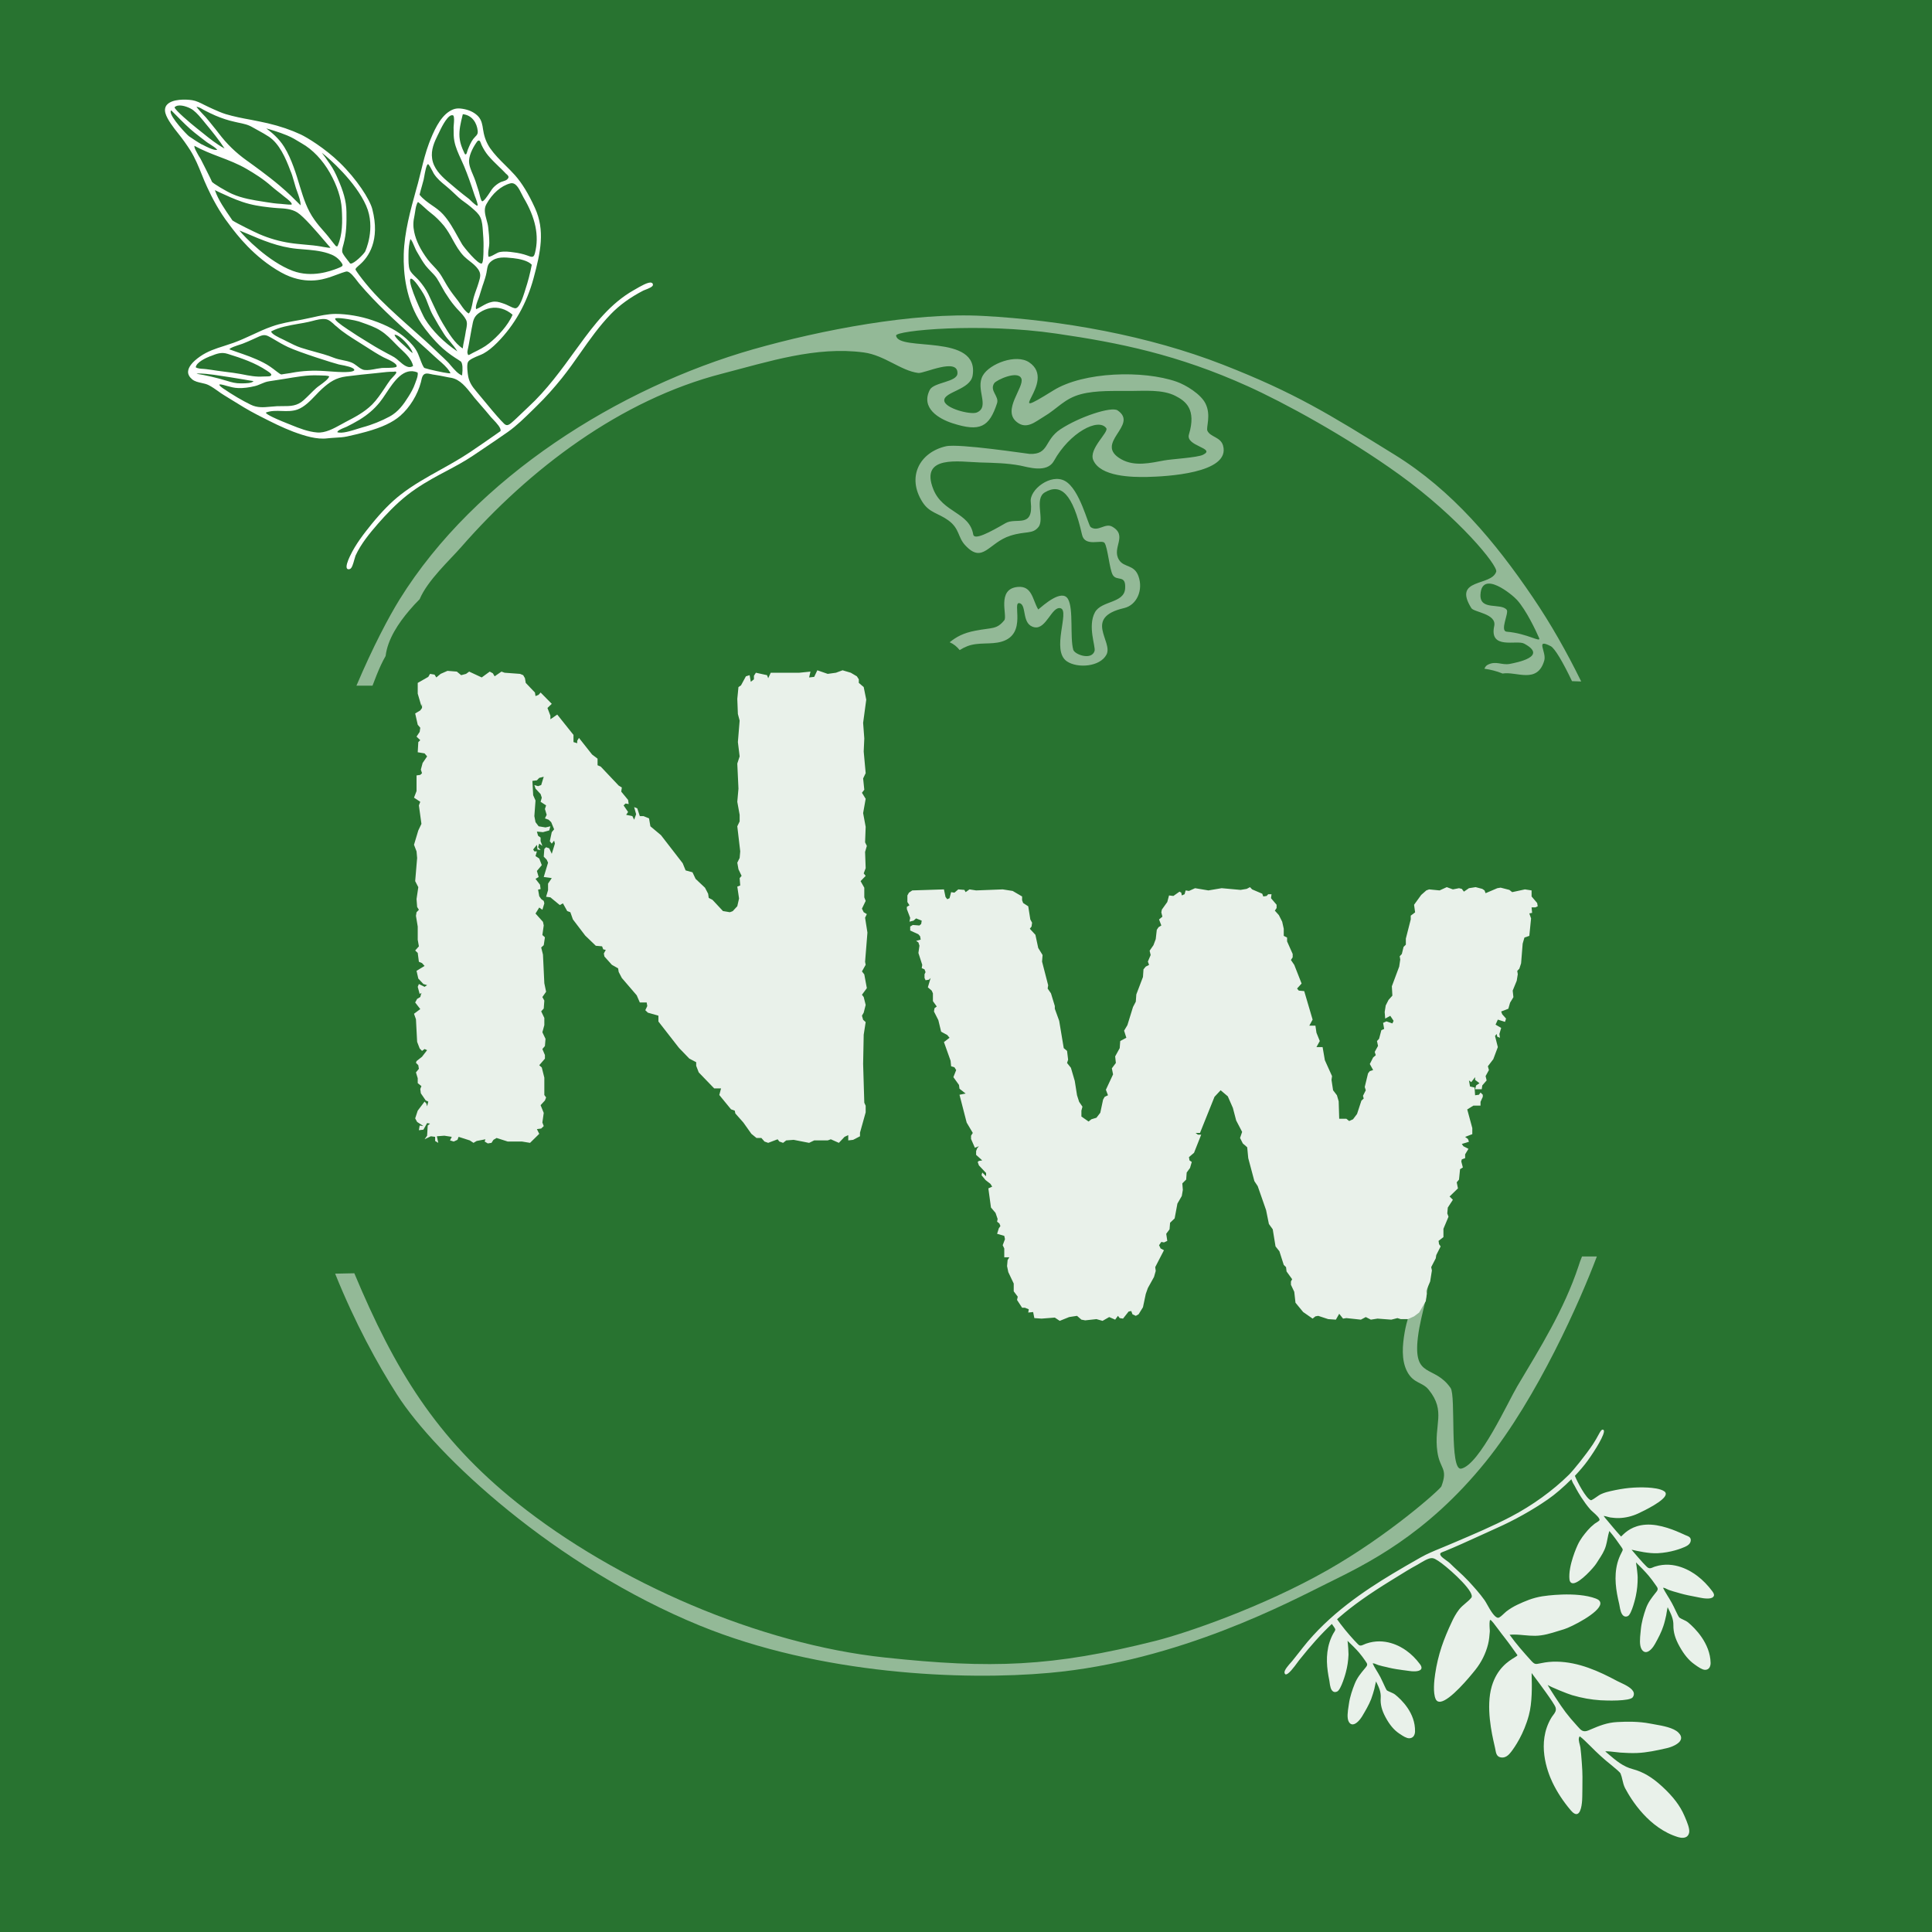 <svg width="98" height="98" viewBox="0 0 98 98" fill="none" xmlns="http://www.w3.org/2000/svg">
<rect width="98" height="98" fill="#287330"/>
<path d="M80.063 64.244C79.336 66.427 78.133 68.355 76.96 70.324C76.479 71.135 75.055 74.287 74.123 74.496C73.509 74.634 73.862 70.809 73.581 70.406C72.741 69.197 71.671 69.967 71.921 67.845C72.08 66.509 72.597 65.473 72.408 64.3H71.727C72.06 65.494 71.445 66.427 71.251 67.58C71.143 68.207 71.066 68.993 71.384 69.584C71.707 70.186 72.147 70.094 72.469 70.492C73.371 71.604 72.715 72.267 72.91 73.639C73.038 74.542 73.463 74.456 73.115 75.394C73.058 75.542 70.462 77.873 67.313 79.658C64.031 81.52 60.16 82.841 58.624 83.229C53.36 84.555 50.278 84.652 44.876 84.076C38.521 83.397 31.276 80.26 26.232 76.231C22.11 72.936 20.011 69.457 17.973 64.586C17.65 64.596 17.323 64.601 17 64.606C18.004 67.1 19.145 69.186 20.134 70.732C22.141 73.874 28.157 79.449 35.49 82.454C41.609 84.958 48.885 85.249 53.232 84.856C59.822 84.264 65.465 81.229 67.359 80.296C69.254 79.358 72.331 77.904 75.368 74.139C77.994 70.88 80.171 65.942 81 63.734H80.247C80.176 63.897 80.119 64.07 80.063 64.244ZM77.754 30.303C75.839 27.477 73.662 24.871 70.749 23.07C67.385 20.989 65.675 19.923 62.039 18.5C58.255 17.021 53.857 16.241 49.883 16.026C46.345 15.832 41.645 16.74 38.214 17.715C31.424 19.653 24.128 24.193 20.267 30.41C19.724 31.288 18.92 32.803 18.08 34.782H18.895C18.971 34.583 19.038 34.41 19.094 34.267C19.243 33.894 19.396 33.558 19.56 33.277C19.663 32.415 20.221 31.599 20.764 30.961C20.927 30.767 21.101 30.579 21.286 30.395C21.69 29.436 22.806 28.421 23.39 27.753C26.852 23.79 31.475 20.28 36.627 18.954C38.977 18.347 41.389 17.552 43.816 17.878C44.876 18.021 45.69 18.806 46.581 18.919C46.873 18.954 48.598 18.118 48.567 18.939C48.552 19.388 47.364 19.383 47.164 19.775C46.693 20.699 47.62 21.244 48.316 21.469C49.719 21.923 50.18 21.658 50.575 20.454C50.692 20.097 50.18 19.821 50.431 19.439C50.539 19.276 51.64 18.765 51.809 19.204C51.972 19.638 50.805 20.806 51.583 21.413C52.08 21.805 52.52 21.387 52.945 21.137C53.647 20.724 53.985 20.219 54.83 19.995C55.603 19.791 56.545 19.837 57.339 19.831C58.05 19.831 58.967 19.745 59.622 20.081C60.145 20.347 60.693 20.76 60.308 22.04C60.129 22.642 61.711 22.729 61.02 23.07C60.733 23.213 59.428 23.285 59.049 23.356C58.363 23.484 57.559 23.677 56.883 23.3C55.429 22.489 57.799 21.566 56.688 20.816C56.376 20.607 54.758 21.137 53.79 21.775C52.956 22.326 53.227 23.06 52.233 23.025C52.121 23.02 48.649 22.489 47.984 22.637C46.657 22.938 45.971 24.188 46.796 25.473C47.149 26.019 47.594 26.024 48.106 26.396C48.69 26.825 48.572 27.248 48.967 27.666C49.858 28.62 50.139 27.534 51.24 27.177C52.029 26.922 52.377 27.115 52.679 26.728C52.991 26.33 52.449 25.299 53.002 24.973C53.806 24.499 54.415 25.029 54.886 27.126C55.029 27.763 55.889 27.35 56.028 27.539C56.187 27.758 56.279 28.88 56.443 29.161C56.647 29.513 57.123 29.115 57.072 29.855C57.021 30.609 55.869 30.462 55.541 31.058C55.157 31.767 55.587 32.803 55.521 33.022C55.367 33.512 54.507 33.201 54.44 32.956C54.266 32.323 54.461 30.9 54.179 30.395C53.872 29.839 52.915 30.711 52.664 30.916C52.372 30.431 52.361 29.696 51.614 29.773C50.539 29.88 51.117 31.242 50.943 31.461C50.554 31.941 50.339 31.823 49.474 31.992C48.859 32.109 48.506 32.308 48.173 32.578C48.373 32.665 48.542 32.803 48.68 32.976C48.798 32.9 48.926 32.833 49.069 32.777C49.638 32.558 50.247 32.711 50.805 32.548C52.141 32.16 51.297 30.477 51.727 30.599C52.095 30.701 51.803 31.686 52.474 31.818C53.073 31.936 53.355 30.727 53.8 30.854C54.277 30.987 53.299 32.992 54.118 33.547C54.656 33.91 55.797 33.828 56.125 33.206C56.478 32.538 54.932 31.329 57.021 30.844C57.671 30.691 57.999 29.921 57.748 29.227C57.528 28.615 57.011 28.804 56.76 28.396C56.376 27.784 57.226 27.172 56.412 26.712C56.053 26.514 55.7 26.998 55.326 26.738C55.193 26.646 54.778 24.815 54.021 24.397C53.304 23.999 52.213 24.84 52.285 25.453C52.438 26.825 51.542 26.228 51.01 26.534C50.201 27.003 49.417 27.421 49.366 27.11C49.177 25.978 47.82 26.014 47.344 24.82C46.637 23.055 48.665 23.427 49.709 23.458C50.431 23.479 51.076 23.489 51.752 23.616C52.147 23.693 53.109 24.014 53.462 23.377C54.256 21.943 55.715 21.173 56.115 21.719C56.258 21.918 55.214 22.764 55.454 23.336C55.813 24.188 57.441 24.208 58.189 24.193C59.105 24.172 62.438 24.019 62.039 22.601C61.916 22.163 61.394 22.173 61.245 21.851C61.169 21.683 61.445 21.061 61.148 20.469C60.913 19.99 60.15 19.526 59.684 19.362C57.989 18.77 54.968 18.852 53.437 19.801C50.636 21.54 53.693 19.378 52.203 18.378C51.537 17.934 50.201 18.449 49.858 19.041C49.453 19.735 50.237 20.627 49.55 20.923C49.238 21.056 47.886 20.709 47.897 20.301C47.907 19.872 49.212 19.765 49.335 19.056C49.704 16.873 45.556 17.863 45.454 17.021C45.423 16.771 49.673 16.348 53.601 16.924C56.786 17.388 59.745 17.99 63.283 19.587C65.096 20.403 68.286 22.132 70.984 24.075C73.99 26.243 75.992 28.697 75.895 28.998C75.649 29.758 73.668 29.309 74.635 30.849C74.769 31.058 75.931 31.13 75.793 31.757C75.531 32.976 76.939 32.446 77.308 32.645C78.552 33.308 76.919 33.609 76.591 33.675C76.166 33.757 75.885 33.496 75.455 33.726C75.378 33.767 75.332 33.838 75.296 33.92C75.613 33.966 75.921 34.042 76.218 34.165C76.914 34.042 77.979 34.715 78.332 33.507C78.46 33.068 77.851 32.359 78.66 32.777C78.865 32.884 79.274 33.573 79.74 34.552C79.894 34.557 80.048 34.562 80.206 34.568C79.469 33.063 78.655 31.63 77.754 30.303ZM76.433 32.043C76.054 32.012 76.555 31.089 76.427 30.931C76.125 30.564 75.055 30.992 75.096 30.161C75.163 28.88 76.714 30.166 76.95 30.431C77.421 30.956 77.902 31.976 78.071 32.364C78.184 32.624 77.477 32.13 76.433 32.043Z" fill="#93B997"/>
<path d="M33.054 14.344C32.903 14.27 32.447 14.546 32.226 14.674C32.196 14.691 32.172 14.706 32.152 14.716C30.982 15.376 30.159 16.433 29.349 17.553L29.201 17.754C28.477 18.754 27.732 19.786 26.797 20.646C26.685 20.749 26.574 20.857 26.468 20.959C26.296 21.121 26.122 21.295 25.938 21.45C25.707 21.645 25.639 21.576 25.446 21.363L25.439 21.359C25.123 21.017 24.826 20.655 24.535 20.303C24.409 20.153 24.281 19.998 24.153 19.843C23.942 19.595 23.811 19.391 23.751 19.104C23.723 18.952 23.665 18.529 23.734 18.374C23.795 18.238 24.075 18.125 24.293 18.035C24.389 17.995 24.47 17.964 24.524 17.932C24.762 17.8 24.98 17.623 25.232 17.369C26.099 16.489 26.717 15.394 27.065 14.112C27.422 12.791 27.656 11.688 27.135 10.548C26.808 9.828 26.476 9.288 26.122 8.888C25.97 8.716 25.796 8.547 25.633 8.383C25.359 8.114 25.082 7.835 24.864 7.523C24.683 7.259 24.567 6.96 24.517 6.639L24.504 6.571C24.47 6.333 24.433 6.106 24.272 5.919C24.106 5.734 23.868 5.605 23.577 5.54C23.259 5.475 23.062 5.474 22.78 5.658C22.298 5.972 21.985 6.683 21.762 7.268C21.594 7.712 21.476 8.185 21.365 8.64C21.313 8.857 21.257 9.079 21.2 9.296C21.174 9.393 21.149 9.49 21.118 9.588C20.819 10.666 20.511 11.783 20.48 12.891C20.453 13.852 20.586 15.249 21.391 16.444C21.565 16.699 21.986 17.249 22.466 17.68C22.755 17.935 23.072 18.141 23.246 18.249C23.32 18.295 23.376 18.333 23.384 18.343C23.463 18.447 23.483 18.693 23.439 19.044C23.241 18.978 23.044 18.744 22.869 18.543C22.805 18.463 22.742 18.388 22.683 18.334C22.561 18.21 22.428 18.089 22.302 17.971C22.196 17.872 22.089 17.767 21.983 17.668C21.761 17.449 21.421 17.15 21.033 16.805C20.462 16.299 19.812 15.721 19.266 15.173C18.543 14.441 18.041 13.721 18.031 13.668C18.036 13.608 18.111 13.545 18.191 13.475C18.215 13.454 18.239 13.439 18.257 13.419L18.261 13.413C18.674 13.053 19.301 12.207 18.884 10.602C18.752 10.106 18.101 9.094 17.231 8.248C16.482 7.521 15.575 6.97 15.251 6.819C14.754 6.588 14.211 6.402 13.587 6.254C13.301 6.189 13.006 6.13 12.723 6.075C12.298 5.998 11.861 5.912 11.45 5.789C11.23 5.722 11.014 5.621 10.806 5.531C10.734 5.501 10.667 5.464 10.596 5.434C10.519 5.4 10.44 5.361 10.355 5.317C10.162 5.218 9.957 5.115 9.754 5.083C9.427 5.031 8.741 5.014 8.474 5.308C8.37 5.42 8.344 5.572 8.393 5.747C8.478 6.052 8.804 6.479 9.04 6.771C9.268 7.054 9.477 7.351 9.663 7.641C9.9 8.026 10.072 8.444 10.236 8.853C10.32 9.065 10.411 9.287 10.512 9.501C10.745 10.011 11.13 10.747 11.606 11.358C11.627 11.381 11.649 11.415 11.679 11.458C12.007 11.89 12.869 13.041 14.256 13.817C15.441 14.478 16.377 14.171 16.687 14.074L16.703 14.071C16.755 14.056 16.851 14.016 16.959 13.979C17.204 13.89 17.535 13.762 17.602 13.771C17.763 13.784 17.981 14.069 18.12 14.254C18.157 14.307 18.192 14.349 18.22 14.382C19.085 15.402 20.034 16.26 21.036 17.168L21.155 17.276L21.411 17.504C21.615 17.688 21.832 17.881 22.038 18.076C22.104 18.134 22.17 18.197 22.248 18.264C22.451 18.437 22.66 18.62 22.791 18.824C22.808 18.853 22.853 18.921 22.85 18.932C22.846 18.938 22.796 18.937 22.757 18.933L22.707 18.927C22.563 18.916 21.737 18.741 21.538 18.669C21.474 18.649 21.376 18.391 21.299 18.183C21.266 18.096 21.233 18.01 21.205 17.945C21.069 17.629 20.831 17.386 20.6 17.174C20.197 16.805 19.643 16.503 18.895 16.247C18.299 16.04 17.593 15.923 17.02 15.923C16.632 15.925 16.238 16.011 15.856 16.099C15.683 16.137 15.505 16.176 15.336 16.208L15.188 16.236C14.723 16.319 14.241 16.399 13.796 16.559C13.452 16.678 13.11 16.835 12.784 16.989C12.482 17.127 12.166 17.274 11.848 17.388C11.685 17.446 11.52 17.499 11.36 17.551C10.932 17.686 10.53 17.816 10.144 18.085C9.753 18.36 9.551 18.62 9.54 18.851C9.534 18.993 9.608 19.125 9.751 19.245C9.881 19.351 10.057 19.388 10.228 19.426C10.353 19.452 10.479 19.482 10.588 19.538C10.751 19.621 10.902 19.728 11.054 19.835C11.155 19.908 11.256 19.982 11.361 20.043C11.484 20.118 11.609 20.197 11.732 20.272C12.159 20.539 12.598 20.809 13.046 21.039C13.119 21.079 13.197 21.114 13.27 21.154C13.784 21.416 14.316 21.684 14.869 21.895C15.451 22.111 16.067 22.304 16.611 22.234C16.744 22.219 16.879 22.21 17.009 22.202C17.204 22.192 17.404 22.182 17.604 22.139C17.992 22.054 18.3 21.98 18.58 21.9C19.375 21.679 19.922 21.424 20.302 21.091C20.786 20.674 21.186 20.017 21.351 19.384C21.357 19.361 21.363 19.332 21.369 19.304C21.404 19.145 21.439 18.982 21.602 18.951C21.676 18.937 21.79 18.959 21.892 18.983C21.939 18.996 21.984 19.003 22.023 19.007C22.219 19.035 22.418 19.073 22.611 19.113C22.702 19.134 22.793 19.149 22.888 19.164C23.341 19.247 23.646 19.645 23.947 20.023C24.027 20.127 24.106 20.232 24.189 20.319L24.357 20.515C24.538 20.726 24.733 20.944 24.911 21.166C24.939 21.198 24.98 21.239 25.028 21.29C25.192 21.465 25.437 21.723 25.388 21.868L25.123 22.054C24.698 22.352 24.253 22.658 23.817 22.952C23.336 23.271 22.828 23.557 22.338 23.829C21.661 24.207 20.958 24.595 20.325 25.089C19.839 25.468 19.367 25.949 18.839 26.597C18.463 27.064 18.035 27.607 17.751 28.214L17.747 28.22C17.638 28.453 17.524 28.751 17.608 28.844C17.629 28.872 17.669 28.881 17.717 28.872C17.727 28.87 17.743 28.867 17.753 28.86C17.851 28.83 17.919 28.584 17.974 28.384C17.996 28.298 18.02 28.223 18.035 28.182C18.306 27.593 18.741 27.061 19.172 26.566C19.568 26.117 20.058 25.585 20.666 25.106C21.204 24.684 21.821 24.334 22.297 24.076C22.421 24.009 22.54 23.943 22.665 23.881C23.107 23.646 23.563 23.402 23.99 23.115C24.174 22.993 24.353 22.867 24.538 22.746C24.94 22.474 25.357 22.195 25.757 21.913C26.211 21.593 26.615 21.191 27.008 20.808C27.085 20.728 27.168 20.647 27.247 20.572C27.676 20.155 28.096 19.684 28.503 19.178C28.83 18.769 29.141 18.331 29.437 17.905C29.911 17.229 30.402 16.534 30.988 15.929C31.417 15.484 31.969 15.081 32.632 14.739C32.641 14.732 32.672 14.72 32.708 14.708C32.907 14.633 33.114 14.545 33.119 14.457C33.123 14.391 33.096 14.363 33.054 14.344ZM14.561 6.868C14.827 6.976 15.044 7.114 15.193 7.205C15.236 7.23 15.273 7.255 15.304 7.271C15.86 7.584 16.365 8.119 16.733 8.766C17.104 9.424 17.302 10.038 17.336 10.596C17.375 11.235 17.375 11.903 17.135 12.453C17.134 12.48 17.115 12.495 17.088 12.494C17.067 12.498 17.044 12.492 17.029 12.473C16.952 12.384 16.865 12.27 16.779 12.162C16.692 12.048 16.606 11.939 16.536 11.86C16.502 11.823 16.473 11.785 16.439 11.748C16.273 11.562 16.104 11.366 15.955 11.155C15.57 10.62 15.399 10.06 15.216 9.47C15.204 9.435 15.191 9.394 15.175 9.337C15.053 8.926 14.797 8.062 14.421 7.459C14.131 6.993 13.754 6.706 13.575 6.566C13.549 6.544 13.524 6.527 13.505 6.514C13.649 6.552 14.14 6.693 14.561 6.868ZM10.278 5.543C10.315 5.564 10.346 5.585 10.375 5.596L10.418 5.62C10.581 5.703 10.75 5.785 10.923 5.861C11.25 6.001 11.576 6.107 11.895 6.177C11.952 6.188 12.015 6.204 12.066 6.216C12.339 6.273 12.577 6.315 12.823 6.464C12.922 6.521 13.025 6.577 13.122 6.63C13.293 6.722 13.471 6.824 13.639 6.934C14.164 7.285 14.485 8.001 14.729 8.656C14.804 8.821 14.854 9.001 14.904 9.177C14.937 9.295 14.972 9.419 15.01 9.537C15.033 9.597 15.057 9.669 15.082 9.74C15.161 9.959 15.252 10.208 15.247 10.415C15.22 10.387 15.181 10.351 15.133 10.301C14.951 10.118 14.613 9.775 14.19 9.42C13.598 8.918 12.847 8.381 12.568 8.179L12.53 8.153C11.949 7.736 11.507 7.304 11.092 6.758C11.004 6.639 10.912 6.526 10.819 6.413C10.747 6.318 10.669 6.224 10.591 6.13C10.491 6.003 10.38 5.882 10.272 5.772C10.169 5.662 10.06 5.546 9.966 5.423C10.063 5.416 10.18 5.486 10.278 5.543ZM8.859 5.437C8.901 5.396 8.956 5.37 9.019 5.358C9.272 5.31 9.659 5.476 9.801 5.59C9.999 5.743 10.163 5.945 10.326 6.142C10.361 6.185 10.39 6.223 10.425 6.265C10.728 6.626 11.136 7.135 11.391 7.532C10.997 7.324 10.629 7.025 10.274 6.739C10.165 6.651 10.068 6.571 9.966 6.493C9.703 6.287 8.864 5.577 8.855 5.443C8.854 5.439 8.855 5.437 8.859 5.437ZM8.655 5.66C8.656 5.633 8.668 5.614 8.688 5.599C8.768 5.676 8.85 5.764 8.937 5.851C9.235 6.153 9.573 6.496 9.874 6.733C10.086 6.899 10.273 7.048 10.47 7.196C10.527 7.239 10.595 7.281 10.663 7.322C10.794 7.406 10.924 7.49 11.021 7.597C10.857 7.655 10.413 7.413 10.261 7.333L10.244 7.331C10.024 7.209 9.818 7.069 9.586 6.912C9.478 6.835 8.632 5.941 8.655 5.66ZM10.4 8.501C10.314 8.338 10.235 8.18 10.191 8.09C10.172 8.05 10.133 7.987 10.088 7.92C9.995 7.747 9.84 7.505 9.863 7.397C10.272 7.624 10.714 7.796 11.144 7.959C11.603 8.133 12.075 8.315 12.511 8.57C12.904 8.799 13.362 9.082 13.783 9.459C13.88 9.544 13.984 9.627 14.086 9.706C14.182 9.78 14.284 9.858 14.382 9.943C14.402 9.961 14.433 9.982 14.466 10.009C14.586 10.1 14.811 10.275 14.801 10.369C14.768 10.397 14.5 10.366 14.383 10.355C14.328 10.35 14.277 10.343 14.255 10.342C14.002 10.33 13.743 10.292 13.495 10.252C13.455 10.243 13.411 10.24 13.371 10.232C12.864 10.154 12.291 10.066 11.778 9.838C11.498 9.717 10.766 9.285 10.747 9.212C10.732 9.161 10.565 8.829 10.4 8.501ZM11.716 11.071C11.414 10.634 11.071 10.145 10.9 9.645C10.942 9.664 11.056 9.719 11.188 9.781C11.463 9.908 11.877 10.101 12.291 10.24C12.781 10.408 13.258 10.47 13.543 10.503C13.588 10.511 13.632 10.514 13.666 10.518C13.805 10.535 13.95 10.546 14.094 10.557C14.436 10.574 14.784 10.595 15.074 10.773C15.409 10.982 16.062 11.749 16.454 12.207C16.596 12.376 16.701 12.497 16.747 12.543C16.761 12.556 16.762 12.562 16.762 12.562C16.749 12.58 16.621 12.566 16.372 12.521C16.343 12.516 16.32 12.509 16.303 12.507C16.021 12.457 15.732 12.43 15.454 12.407C15.209 12.382 14.96 12.364 14.712 12.324C14.183 12.245 13.657 12.094 13.151 11.875C12.914 11.773 12.004 11.326 11.791 11.182L11.716 11.071ZM17.375 13.466C17.362 13.512 17.287 13.548 17.149 13.601C17.134 13.604 17.119 13.613 17.099 13.622C16.782 13.741 15.829 14.106 14.847 13.738C13.624 13.279 12.396 12.012 12.144 11.691C12.256 11.735 12.363 11.78 12.47 11.825C13.314 12.186 14.116 12.529 15.068 12.621C15.163 12.63 15.263 12.638 15.363 12.646C15.79 12.68 16.233 12.716 16.642 12.85C16.921 12.939 17.107 13.056 17.263 13.249C17.355 13.362 17.39 13.426 17.375 13.466ZM17.794 13.371C17.772 13.37 17.755 13.362 17.746 13.348C17.73 13.318 17.687 13.266 17.637 13.205C17.551 13.097 17.436 12.95 17.375 12.826C17.334 12.725 17.362 12.616 17.414 12.427L17.427 12.382C17.575 11.832 17.582 11.32 17.574 10.757C17.567 10.172 17.404 9.682 17.142 9.08C17.036 8.834 16.916 8.574 16.738 8.325C16.707 8.277 16.671 8.235 16.64 8.186C16.543 8.047 16.444 7.897 16.322 7.747C16.698 8.029 18.045 9.229 18.573 10.433C19.079 11.581 18.525 12.755 18.521 12.761C18.439 12.907 17.969 13.37 17.794 13.371ZM20.304 17.111C20.585 17.324 20.91 17.745 20.93 17.91C20.85 17.86 20.743 17.756 20.643 17.66C20.596 17.615 20.549 17.569 20.509 17.533C20.496 17.52 20.482 17.506 20.464 17.493C20.326 17.373 20.038 17.118 20.012 16.981C20.075 16.969 20.177 17.015 20.304 17.111ZM17.004 16.159C17.008 16.148 17.029 16.144 17.05 16.14C17.255 16.101 18.055 16.254 18.195 16.303C18.248 16.321 18.295 16.339 18.347 16.356C18.681 16.473 19.026 16.592 19.306 16.773C19.591 16.952 19.835 17.205 20.066 17.443C20.12 17.498 20.175 17.558 20.235 17.613C20.275 17.654 20.322 17.699 20.368 17.739C20.608 17.966 20.881 18.229 20.955 18.562C20.718 18.727 20.464 18.509 20.241 18.312C20.156 18.235 20.071 18.165 20.003 18.123C19.893 18.057 19.777 17.997 19.662 17.938C19.377 17.785 19.084 17.623 18.805 17.448C18.699 17.381 18.595 17.32 18.489 17.253C18.243 17.104 17.989 16.945 17.75 16.779C17.737 16.77 17.712 16.753 17.682 16.737C17.195 16.416 16.968 16.226 17.004 16.159ZM15.136 16.425C15.317 16.396 15.491 16.364 15.653 16.328C15.717 16.316 15.784 16.297 15.857 16.278C16.076 16.221 16.305 16.161 16.512 16.187C16.679 16.204 16.858 16.366 16.998 16.503C17.029 16.524 17.055 16.546 17.075 16.564C17.418 16.874 17.813 17.114 18.191 17.352C18.322 17.436 18.458 17.519 18.588 17.603C18.862 17.779 19.148 17.964 19.445 18.12C19.463 18.127 19.494 18.143 19.535 18.163C19.721 18.247 20.162 18.441 20.119 18.59C20.099 18.659 19.722 18.66 19.537 18.662C19.466 18.664 19.412 18.664 19.384 18.664C19.299 18.674 19.208 18.686 19.118 18.703L19.06 18.714C18.87 18.75 18.67 18.788 18.491 18.767C18.363 18.753 18.243 18.667 18.121 18.571C18.025 18.497 17.924 18.424 17.818 18.384C17.676 18.329 17.528 18.297 17.386 18.27C17.233 18.239 17.073 18.204 16.926 18.145C16.595 18.012 16.243 17.916 15.909 17.827C15.696 17.769 15.482 17.706 15.267 17.638C15.034 17.563 14.804 17.444 14.575 17.329L14.412 17.246C14.394 17.239 14.37 17.227 14.339 17.211C14.166 17.13 13.758 16.941 13.756 16.811C14.163 16.593 14.661 16.51 15.136 16.425ZM12.208 17.467C12.254 17.453 12.295 17.439 12.316 17.43C12.494 17.364 12.665 17.283 12.836 17.207C12.947 17.159 13.057 17.106 13.168 17.057C13.412 16.957 13.517 16.992 13.756 17.131L13.904 17.217C14.138 17.358 14.365 17.489 14.611 17.605C15.198 17.88 16.935 18.426 17.187 18.487C17.21 18.493 17.244 18.498 17.284 18.506C17.487 18.544 17.968 18.632 17.972 18.767C17.974 18.778 17.966 18.79 17.956 18.798C17.858 18.887 17.396 18.898 16.58 18.829C16.546 18.825 16.519 18.825 16.502 18.823C15.893 18.78 15.351 18.806 14.797 18.911L14.745 18.921C14.676 18.934 14.559 18.951 14.458 18.964C14.383 18.973 14.314 18.986 14.283 18.992L14.277 18.993C14.24 19 14.133 18.922 14.005 18.822C13.844 18.695 13.621 18.525 13.355 18.391C12.918 18.163 12.439 17.999 11.978 17.842C11.867 17.803 11.75 17.765 11.638 17.721C11.651 17.643 12.053 17.518 12.208 17.467ZM10.665 18.068L10.687 18.064C10.991 17.941 11.23 17.847 11.55 17.95C12.258 18.169 12.942 18.403 13.543 18.806L13.574 18.827C13.655 18.882 13.767 18.953 13.762 19.014C13.761 19.036 13.748 19.055 13.713 19.072C13.679 19.095 13.537 19.095 13.444 19.096C13.401 19.099 13.368 19.099 13.346 19.098C12.996 19.126 12.639 19.058 12.293 18.988L12.191 18.969C11.947 18.923 11.701 18.893 11.46 18.863C11.315 18.846 11.164 18.826 11.018 18.805L10.731 18.761C10.642 18.751 10.551 18.735 10.462 18.725C10.428 18.721 10.384 18.718 10.328 18.712C10.19 18.706 10.007 18.692 9.93 18.63C9.958 18.375 10.452 18.152 10.665 18.068ZM9.97 18.959C10.011 18.941 10.188 18.924 10.849 19.011C11.348 19.079 11.941 19.179 12.37 19.25C12.595 19.289 12.771 19.321 12.86 19.331C12.778 19.444 12.456 19.445 12.281 19.446C12.259 19.445 12.237 19.443 12.221 19.446C11.965 19.451 11.752 19.394 11.514 19.319C10.975 19.155 10.466 19.039 9.97 18.959ZM12.714 20.526C12.281 20.315 11.807 20.035 11.306 19.695C11.111 19.558 11.124 19.512 11.124 19.512C11.124 19.512 11.128 19.506 11.149 19.502C11.176 19.497 11.231 19.498 11.335 19.527L11.508 19.576C11.698 19.627 11.882 19.679 12.085 19.684C12.35 19.694 12.643 19.655 12.935 19.583C13.045 19.557 13.146 19.511 13.242 19.471C13.373 19.413 13.505 19.361 13.654 19.339C13.915 19.3 14.186 19.26 14.44 19.217C14.71 19.172 14.991 19.124 15.268 19.088C15.577 19.046 15.863 19.03 16.15 19.041C16.177 19.041 16.216 19.045 16.254 19.043C16.407 19.047 16.637 19.047 16.701 19.095C16.641 19.241 16.43 19.395 16.247 19.528C16.165 19.587 16.083 19.645 16.032 19.693C15.925 19.789 15.819 19.896 15.718 19.997C15.617 20.097 15.516 20.198 15.408 20.294C15.073 20.602 14.729 20.602 14.33 20.601C14.242 20.601 14.149 20.603 14.057 20.604C13.938 20.61 13.82 20.621 13.712 20.631C13.374 20.662 13.058 20.695 12.714 20.526ZM16.084 21.937C15.624 21.899 15.187 21.726 14.767 21.556L14.695 21.526C14.684 21.523 14.666 21.515 14.637 21.504C13.651 21.115 13.488 20.977 13.485 20.929C13.738 20.827 14.025 20.838 14.294 20.847C14.558 20.857 14.833 20.864 15.089 20.773C15.446 20.64 15.729 20.342 16.003 20.057C16.111 19.939 16.222 19.831 16.329 19.729C16.721 19.373 17.046 19.16 17.559 19.095C18.076 19.03 18.59 18.971 19.09 18.926C19.154 18.919 19.223 18.911 19.293 18.904C19.507 18.879 19.732 18.853 19.945 18.856C19.967 18.858 19.994 18.853 20.009 18.85C20.041 18.844 20.074 18.843 20.087 18.857C20.095 18.866 20.103 18.881 20.102 18.903C20.103 18.941 19.958 19.098 19.88 19.178C19.844 19.218 19.812 19.251 19.803 19.263C19.699 19.402 19.601 19.551 19.508 19.694C19.316 19.98 19.115 20.278 18.877 20.519C18.476 20.915 17.998 21.163 17.535 21.402C17.456 21.444 17.377 21.486 17.293 21.535C16.916 21.742 16.496 21.973 16.084 21.937ZM21.093 19.351C21.078 19.386 21.068 19.421 21.057 19.45C20.969 19.706 20.837 19.931 20.719 20.117C20.471 20.511 20.208 20.886 19.767 21.127C19.346 21.353 18.874 21.546 18.395 21.674C18.333 21.691 18.251 21.718 18.158 21.746C17.812 21.855 17.339 22.009 17.109 21.922C17.12 21.834 17.353 21.741 17.48 21.689C17.521 21.671 17.556 21.659 17.577 21.649C17.771 21.553 18 21.434 18.236 21.291C18.652 21.034 18.972 20.762 19.26 20.408C19.358 20.287 19.465 20.131 19.575 19.963C19.979 19.355 20.476 18.599 21.182 18.894C21.217 19.023 21.148 19.205 21.093 19.351ZM24.81 17.416C24.573 17.608 24.293 17.747 24.023 17.88L23.958 17.914C23.923 17.931 23.894 17.948 23.869 17.963C23.815 17.995 23.775 18.014 23.757 18.006C23.739 17.999 23.722 17.964 23.708 17.89C23.705 17.815 23.733 17.706 23.753 17.61C23.762 17.571 23.771 17.531 23.776 17.497C23.804 17.329 23.838 17.16 23.866 16.992L23.93 16.638L23.945 16.57C24.003 16.244 24.036 16.042 24.348 15.842C24.514 15.735 24.692 15.663 24.866 15.63C25.261 15.555 25.66 15.67 26 15.964C25.77 16.513 25.237 17.075 24.81 17.416ZM26.649 14.685C26.638 14.714 26.624 14.755 26.612 14.806C26.522 15.084 26.362 15.597 26.162 15.635L26.156 15.636C26.076 15.646 25.901 15.559 25.775 15.496C25.715 15.47 25.666 15.441 25.631 15.431L25.584 15.413C25.421 15.357 25.261 15.295 25.093 15.299C25.043 15.298 24.996 15.307 24.948 15.316C24.764 15.351 24.606 15.44 24.448 15.53C24.355 15.585 24.256 15.642 24.154 15.683C24.097 15.58 24.208 15.303 24.275 15.134C24.293 15.087 24.308 15.051 24.314 15.023C24.338 14.948 24.361 14.867 24.385 14.792C24.419 14.683 24.452 14.568 24.491 14.457L24.513 14.399C24.579 14.202 24.643 14.016 24.681 13.813C24.686 13.78 24.689 13.741 24.699 13.707C24.723 13.545 24.743 13.416 24.872 13.294C25.183 13.002 25.613 13.051 25.998 13.092L26.02 13.093C26.349 13.129 26.787 13.22 26.974 13.429C26.889 13.874 26.781 14.286 26.649 14.685ZM26.459 9.834C26.494 9.903 26.522 9.963 26.554 10.017C27.162 11.037 27.357 11.956 27.139 12.822C27.111 12.936 27.079 12.997 27.033 13.016C26.978 13.043 26.902 13.019 26.79 12.975C26.773 12.968 26.755 12.96 26.732 12.954C26.532 12.883 26.31 12.832 26.052 12.8C25.839 12.769 25.593 12.74 25.361 12.784L25.34 12.788C25.276 12.8 25.187 12.849 25.098 12.898C24.98 12.964 24.856 13.031 24.778 13.024C24.748 12.894 24.768 12.743 24.791 12.603C24.803 12.52 24.819 12.43 24.819 12.343C24.822 12.071 24.794 11.777 24.765 11.539C24.753 11.416 24.718 11.287 24.682 11.158C24.61 10.889 24.53 10.611 24.669 10.362C24.974 9.81 25.42 9.422 25.884 9.302C26.159 9.228 26.327 9.566 26.459 9.834ZM24.428 7.356C24.52 7.55 24.63 7.73 24.758 7.885C24.927 8.087 25.121 8.273 25.308 8.455C25.408 8.55 25.508 8.645 25.604 8.747C25.625 8.77 25.644 8.788 25.665 8.811C25.736 8.868 25.789 8.918 25.795 8.977C25.795 9.009 25.776 9.051 25.734 9.091C25.684 9.144 25.602 9.171 25.519 9.197C25.473 9.211 25.426 9.225 25.386 9.244C25.246 9.314 25.127 9.407 25.013 9.526C24.977 9.565 24.921 9.647 24.858 9.745C24.735 9.932 24.526 10.243 24.453 10.207C24.399 10.18 24.341 9.93 24.314 9.816C24.306 9.774 24.295 9.743 24.292 9.727C24.268 9.661 24.249 9.589 24.226 9.523C24.188 9.41 24.156 9.297 24.119 9.19C24.084 9.088 24.042 8.982 23.992 8.866C23.886 8.62 23.777 8.364 23.793 8.128C23.817 7.792 24.038 7.397 24.221 7.156C24.255 7.133 24.286 7.122 24.31 7.134C24.351 7.148 24.374 7.214 24.397 7.275C24.407 7.3 24.418 7.331 24.428 7.356ZM23.307 6.943C23.283 6.584 23.369 6.231 23.452 5.89C23.462 5.855 23.467 5.822 23.477 5.792C23.969 5.846 24.188 6.256 24.23 6.622C24.25 6.787 24.196 6.846 24.108 6.933C24.076 6.966 24.04 7.006 24.005 7.05C23.887 7.208 23.812 7.391 23.737 7.573L23.719 7.62C23.711 7.638 23.705 7.661 23.699 7.689C23.683 7.747 23.667 7.809 23.632 7.827C23.623 7.834 23.606 7.832 23.594 7.828C23.582 7.82 23.55 7.766 23.46 7.55C23.451 7.535 23.45 7.524 23.448 7.519C23.369 7.328 23.323 7.141 23.307 6.943ZM21.92 8.047C21.852 7.603 22.029 7.206 22.211 6.841C22.219 6.823 22.235 6.793 22.251 6.763C22.356 6.536 22.641 5.934 22.882 5.851L22.908 5.846C22.94 5.84 22.968 5.845 22.992 5.857C23.052 5.938 23.032 6.154 23.019 6.314C23.014 6.374 23.012 6.423 23.008 6.462L23.01 6.559C23.009 6.755 23.009 6.956 23.046 7.15C23.107 7.475 23.246 7.78 23.385 8.08C23.44 8.2 23.497 8.325 23.547 8.445C23.718 8.858 23.881 9.316 24.065 9.884C24.068 9.9 24.084 9.93 24.097 9.971C24.141 10.087 24.266 10.4 24.217 10.431C24.179 10.46 23.966 10.261 23.879 10.175C23.839 10.139 23.806 10.107 23.793 10.093C23.378 9.781 22.975 9.439 22.675 9.18C22.341 8.89 21.989 8.528 21.92 8.047ZM21.404 9.426C21.434 9.322 21.464 9.219 21.488 9.117C21.494 9.088 21.505 9.032 21.518 8.959C21.556 8.751 21.624 8.363 21.705 8.326C21.745 8.308 21.899 8.605 21.951 8.703C21.979 8.763 22.003 8.808 22.018 8.827C22.178 9.068 22.373 9.232 22.612 9.426C22.76 9.544 22.899 9.675 23.033 9.802C23.112 9.874 23.186 9.947 23.265 10.019C23.364 10.109 23.471 10.187 23.579 10.264C23.674 10.333 23.775 10.406 23.867 10.486L23.945 10.553C24.109 10.696 24.284 10.842 24.369 11.032C24.462 11.237 24.478 11.495 24.493 11.72C24.497 11.768 24.5 11.811 24.502 11.854C24.529 12.17 24.533 12.424 24.524 12.665C24.522 12.681 24.523 12.714 24.524 12.752C24.521 12.91 24.513 13.329 24.438 13.365C24.26 13.437 23.535 12.547 23.44 12.392C23.367 12.264 23.292 12.132 23.219 12.004C23.003 11.611 22.779 11.208 22.476 10.874C22.309 10.688 22.108 10.547 21.907 10.411C21.687 10.257 21.46 10.099 21.282 9.878C21.319 9.724 21.361 9.575 21.404 9.426ZM21.026 10.925C21.038 10.874 21.048 10.807 21.057 10.74C21.083 10.562 21.115 10.355 21.204 10.245C21.319 10.332 21.431 10.436 21.536 10.53C21.643 10.63 21.754 10.728 21.869 10.815C22.086 10.98 22.308 11.199 22.527 11.462C22.7 11.684 22.838 11.924 22.965 12.161C23.13 12.456 23.296 12.755 23.539 13.003C23.633 13.094 23.73 13.173 23.832 13.252C23.979 13.365 24.133 13.488 24.245 13.646C24.416 13.885 24.366 14.052 24.278 14.34C24.241 14.461 24.199 14.589 24.155 14.705C24.116 14.816 24.073 14.933 24.04 15.048C24.019 15.111 24.002 15.196 23.983 15.297C23.938 15.523 23.888 15.804 23.775 15.901C23.616 15.812 23.488 15.624 23.375 15.461C23.329 15.394 23.284 15.326 23.24 15.269C23.067 15.047 22.88 14.81 22.716 14.548C22.654 14.451 22.596 14.348 22.54 14.25C22.457 14.103 22.368 13.951 22.266 13.813C22.179 13.7 22.082 13.593 21.98 13.487C21.884 13.386 21.789 13.284 21.702 13.171C21.33 12.676 21.099 12.204 21.01 11.764C20.95 11.477 20.955 11.243 21.026 10.925ZM21.553 16.174C21.452 16.014 20.703 14.418 20.812 14.159C20.82 14.146 20.83 14.139 20.846 14.136C20.983 14.11 21.386 14.74 21.484 14.911C21.582 15.083 21.656 15.27 21.724 15.458C21.79 15.635 21.863 15.817 21.955 15.984C22.154 16.343 22.338 16.656 22.523 16.941C22.616 17.087 22.728 17.218 22.84 17.343C22.966 17.493 23.1 17.652 23.198 17.824C22.516 17.366 21.93 16.782 21.553 16.174ZM22.499 16.468L22.468 16.419C22.268 16.083 22.104 15.734 21.946 15.389C21.879 15.239 21.805 15.079 21.725 14.915C21.594 14.652 21.418 14.419 21.258 14.232C21.209 14.176 21.155 14.121 21.088 14.058C20.961 13.935 20.834 13.812 20.781 13.676C20.715 13.504 20.721 13.215 20.72 13.008C20.723 12.964 20.721 12.927 20.721 12.894C20.723 12.617 20.75 12.357 20.816 12.127C20.885 12.174 20.966 12.37 21.026 12.516C21.064 12.601 21.095 12.677 21.12 12.721L21.24 12.927C21.347 13.113 21.459 13.303 21.59 13.474C21.669 13.573 21.757 13.665 21.845 13.757C21.953 13.867 22.062 13.977 22.152 14.106C22.236 14.237 22.311 14.37 22.386 14.507C22.445 14.616 22.51 14.728 22.574 14.836C22.705 15.039 22.875 15.306 23.085 15.548C23.142 15.619 23.204 15.683 23.271 15.752C23.409 15.9 23.551 16.047 23.637 16.215C23.716 16.369 23.678 16.544 23.645 16.719C23.632 16.765 23.625 16.815 23.618 16.865C23.6 16.999 23.57 17.129 23.545 17.259C23.516 17.395 23.488 17.536 23.471 17.675C23.073 17.424 22.74 16.873 22.499 16.468Z" fill="white"/>
<path d="M86.097 79.939C86.377 80.151 86.632 80.416 86.861 80.722C86.948 80.839 86.969 80.93 86.907 80.994C86.802 81.141 86.386 81.072 86.263 81.047L86.001 80.995C85.743 80.946 85.476 80.895 85.219 80.82L85.103 80.786C84.954 80.745 84.802 80.704 84.656 80.651C84.631 80.642 84.607 80.629 84.574 80.614C84.508 80.579 84.421 80.534 84.36 80.541L84.356 80.541C84.406 80.648 84.483 80.774 84.568 80.915C84.644 81.034 84.725 81.171 84.808 81.32C84.871 81.436 84.937 81.572 84.993 81.693L84.994 81.697C85.07 81.854 85.155 82.03 85.189 82.053C85.248 82.093 85.309 82.124 85.379 82.155C85.465 82.196 85.555 82.236 85.632 82.3C85.967 82.579 86.748 83.345 86.77 84.349C86.77 84.418 86.761 84.55 86.673 84.633C86.624 84.681 86.557 84.704 86.479 84.701C86.334 84.694 86.136 84.554 86.005 84.461L85.958 84.427C85.667 84.225 85.425 83.931 85.187 83.503C84.972 83.114 84.878 82.789 84.882 82.445C84.888 82.12 84.769 81.882 84.604 81.553L84.594 81.533L84.59 81.526C84.569 81.617 84.546 81.762 84.534 81.829C84.528 81.88 84.52 81.915 84.518 81.931C84.479 82.101 84.438 82.294 84.376 82.475C84.278 82.783 84.118 83.086 83.946 83.394C83.865 83.542 83.682 83.79 83.497 83.802C83.408 83.808 83.333 83.759 83.272 83.662C83.149 83.461 83.187 83.085 83.215 82.813L83.216 82.808C83.222 82.761 83.225 82.718 83.228 82.68C83.263 82.286 83.379 81.903 83.48 81.614C83.591 81.286 83.772 81.058 83.98 80.795L84.024 80.74C84.13 80.605 84.083 80.537 83.996 80.419C83.987 80.405 83.974 80.391 83.964 80.373C83.853 80.212 83.743 80.066 83.631 79.932C83.474 79.741 83.162 79.425 82.984 79.252C83.023 79.471 83.069 79.882 83.07 79.998C83.073 80.341 83.044 80.633 82.978 80.949C82.979 80.957 82.772 81.894 82.567 81.978C82.501 82.008 82.434 82.008 82.381 81.979C82.231 81.905 82.184 81.643 82.153 81.465L82.151 81.457L82.151 81.454C82.143 81.416 82.139 81.382 82.133 81.359C81.973 80.694 81.856 79.986 82.045 79.275C82.092 79.104 82.159 78.935 82.239 78.783L82.255 78.751L82.26 78.741C82.326 78.615 82.334 78.6 82.248 78.478C82.063 78.209 81.86 77.923 81.632 77.659C81.592 77.787 81.564 77.925 81.537 78.063C81.515 78.181 81.49 78.303 81.456 78.419C81.377 78.686 81.231 78.911 81.074 79.148L81.068 79.16C81.035 79.214 81.002 79.264 80.968 79.314L80.968 79.314C80.839 79.517 80.161 80.271 79.815 80.31C79.796 80.312 79.776 80.31 79.757 80.308C79.673 80.294 79.623 80.227 79.61 80.109C79.541 79.416 80.006 78.41 80.027 78.366L80.027 78.366C80.168 78.065 80.35 77.84 80.539 77.619C80.639 77.504 80.741 77.407 80.866 77.309C80.883 77.291 80.913 77.273 80.953 77.249C81.015 77.211 81.124 77.141 81.135 77.109C81.164 77.017 80.935 76.811 80.81 76.702L80.806 76.698C80.754 76.654 80.711 76.612 80.684 76.585C80.498 76.378 80.345 76.156 80.205 75.944C80.112 75.804 80.029 75.655 79.947 75.51L79.946 75.506C79.897 75.411 79.843 75.313 79.787 75.223C79.772 75.194 79.751 75.146 79.729 75.091C79.723 75.072 79.713 75.054 79.707 75.035C79.308 75.434 78.89 75.797 78.518 76.054C77.738 76.596 76.801 77.12 75.882 77.527C75.57 77.666 75.252 77.813 74.949 77.951C74.412 78.195 73.857 78.45 73.299 78.678L73.299 78.678C73.269 78.689 73.239 78.7 73.213 78.71C73.138 78.738 73.079 78.76 73.06 78.801C73.047 78.825 73.054 78.855 73.075 78.899C73.109 78.969 73.249 79.069 73.372 79.159C73.444 79.213 73.515 79.259 73.55 79.298C73.673 79.419 73.799 79.54 73.924 79.653C74.119 79.828 74.315 80.015 74.495 80.207C74.765 80.501 75.053 80.816 75.302 81.166C75.339 81.216 75.382 81.296 75.436 81.39C75.586 81.659 75.814 82.061 75.993 82.061C76.066 82.06 76.193 81.938 76.295 81.842C76.341 81.799 76.379 81.763 76.408 81.741C76.591 81.601 76.766 81.497 76.965 81.401C77.353 81.219 77.743 81.049 78.236 80.971C78.308 80.959 79.953 80.707 80.956 81.089C81.106 81.145 81.181 81.23 81.178 81.338C81.159 81.799 79.689 82.537 79.339 82.641C79.245 82.667 79.151 82.697 79.061 82.726L79.054 82.728C78.655 82.853 78.277 82.971 77.864 82.975C77.681 82.976 77.493 82.962 77.308 82.944C77.064 82.921 76.809 82.899 76.574 82.922C76.911 83.393 77.297 83.828 77.665 84.235C77.844 84.432 77.891 84.422 78.115 84.375L78.124 84.373C78.139 84.371 78.158 84.365 78.177 84.363C78.428 84.308 78.701 84.282 78.966 84.287C80.08 84.306 81.104 84.77 82.043 85.275L82.043 85.275C82.08 85.294 82.13 85.32 82.187 85.344L82.196 85.348C82.443 85.464 82.811 85.636 82.871 85.862C82.891 85.941 82.873 86.02 82.819 86.095C82.666 86.301 81.472 86.264 81.186 86.246C80.693 86.212 80.249 86.134 79.742 85.986C79.529 85.925 78.687 85.586 78.502 85.468C78.609 85.657 79.123 86.471 79.414 86.851C79.583 87.072 79.766 87.29 79.979 87.521L79.979 87.521C80.001 87.546 80.023 87.57 80.041 87.591C80.192 87.763 80.303 87.886 80.571 87.775L80.667 87.734C81.12 87.541 81.514 87.377 82.037 87.35C82.5 87.326 83.109 87.312 83.702 87.427C83.761 87.44 83.829 87.452 83.9 87.463L83.926 87.468C84.34 87.54 84.888 87.637 85.137 87.885C85.255 88.003 85.295 88.114 85.264 88.225C85.194 88.465 84.779 88.623 84.548 88.675C84.032 88.794 83.531 88.9 83.043 88.92C82.753 88.933 82.455 88.915 82.189 88.899C82.166 88.898 82.106 88.889 82.032 88.882C81.862 88.862 81.472 88.817 81.428 88.841C81.463 88.872 81.497 88.902 81.531 88.93L81.542 88.939C81.98 89.313 82.326 89.61 82.831 89.741C83.34 89.877 83.793 90.143 84.304 90.611C84.867 91.127 85.227 91.603 85.438 92.1C85.449 92.126 85.46 92.156 85.475 92.185L85.478 92.193C85.568 92.404 85.716 92.751 85.684 92.948C85.664 93.051 85.618 93.126 85.546 93.172C85.502 93.2 85.449 93.214 85.399 93.219C85.296 93.231 85.188 93.208 85.124 93.188C83.643 92.74 82.748 91.301 82.432 90.703C82.363 90.568 82.328 90.426 82.297 90.287C82.273 90.177 82.245 90.065 82.202 89.962C82.171 89.892 81.957 89.715 81.709 89.511L81.697 89.501C81.537 89.372 81.359 89.226 81.207 89.085C81.008 88.907 80.832 88.73 80.675 88.573C80.47 88.369 80.291 88.192 80.134 88.075C80.042 88.162 80.095 88.36 80.135 88.506C80.149 88.559 80.161 88.604 80.165 88.638C80.195 88.87 80.213 89.107 80.231 89.34L80.231 89.34C80.234 89.402 80.237 89.463 80.244 89.524C80.277 89.925 80.272 90.334 80.266 90.732C80.261 90.868 80.261 91.002 80.26 91.138C80.259 91.269 80.243 91.926 80.011 92.01C79.921 92.043 79.806 91.982 79.676 91.827C79.287 91.369 78.977 90.891 78.744 90.404C78.479 89.843 77.942 88.403 78.681 87.149C78.714 87.091 78.751 87.044 78.785 86.998C78.88 86.872 78.954 86.771 78.905 86.607C78.843 86.402 78.044 85.334 77.779 84.982C77.738 84.924 77.707 84.886 77.692 84.864C77.692 84.895 77.692 84.968 77.694 85.057C77.706 85.48 77.727 86.36 77.55 87.008C77.294 87.962 76.835 88.626 76.648 88.867C76.536 89.014 76.358 89.2 76.106 89.139C75.915 89.095 75.884 88.921 75.853 88.751L75.853 88.751C75.846 88.721 75.843 88.694 75.836 88.664C75.827 88.623 75.818 88.573 75.804 88.521C75.67 87.942 75.364 86.584 75.668 85.54C75.94 84.618 76.527 84.257 76.814 84.082L76.82 84.078L76.826 84.074C76.906 84.025 76.965 83.988 76.97 83.965C76.974 83.961 76.973 83.957 76.969 83.954C76.947 83.929 76.919 83.886 76.882 83.832C76.762 83.664 76.563 83.378 76.313 83.058C76.205 82.924 76.1 82.781 76.008 82.657C75.816 82.397 75.647 82.172 75.596 82.17C75.592 82.167 75.589 82.171 75.589 82.171C75.544 82.222 75.554 82.453 75.563 82.606C75.567 82.675 75.574 82.736 75.569 82.767C75.553 82.973 75.535 83.191 75.481 83.406C75.365 83.87 75.143 84.318 74.839 84.699C74.539 85.076 73.555 86.265 73.059 86.32C73.036 86.322 73.013 86.321 72.993 86.319C72.914 86.309 72.858 86.261 72.822 86.18C72.682 85.864 72.746 85.248 72.798 84.911C72.866 84.44 72.978 83.977 73.126 83.528C73.255 83.144 73.432 82.712 73.653 82.248C73.734 82.073 73.853 81.847 74.016 81.636C74.109 81.522 74.222 81.421 74.336 81.327C74.45 81.234 74.553 81.141 74.635 81.04C74.655 81.014 74.662 80.975 74.653 80.93C74.579 80.502 73.321 79.4 72.949 79.172L72.928 79.159C72.745 79.044 72.657 78.992 72.433 79.079C72.307 79.127 72.183 79.203 72.058 79.275C72.008 79.307 71.953 79.34 71.898 79.37C71.538 79.564 71.182 79.784 70.836 80C70.738 80.061 70.643 80.118 70.545 80.179C69.431 80.866 68.631 81.433 67.957 82.017C67.925 82.044 67.893 82.07 67.862 82.101C67.851 82.11 67.837 82.123 67.823 82.136C67.901 82.247 68.057 82.461 68.237 82.68C68.548 83.062 68.9 83.431 68.941 83.454C69.018 83.491 69.084 83.462 69.175 83.421L69.179 83.42L69.179 83.42C69.216 83.404 69.253 83.388 69.294 83.372C70.241 83.043 71.036 83.51 71.332 83.724C71.59 83.907 71.826 84.143 72.032 84.421C72.109 84.521 72.126 84.607 72.083 84.67C71.986 84.816 71.609 84.781 71.454 84.755C71.371 84.745 71.288 84.731 71.206 84.721L71.202 84.722C70.953 84.688 70.696 84.651 70.452 84.593L70.344 84.566C70.209 84.539 70.057 84.502 69.916 84.46C69.896 84.454 69.868 84.442 69.839 84.43L69.839 84.43C69.774 84.402 69.684 84.362 69.627 84.376C69.669 84.476 69.736 84.584 69.812 84.714C69.874 84.815 69.951 84.942 70.024 85.08C70.079 85.19 70.135 85.311 70.187 85.421L70.187 85.424C70.249 85.56 70.326 85.729 70.355 85.749C70.409 85.781 70.467 85.806 70.532 85.833C70.614 85.871 70.699 85.903 70.772 85.961C71.083 86.212 71.8 86.888 71.777 87.831C71.776 87.897 71.759 88.022 71.674 88.101C71.621 88.149 71.558 88.172 71.48 88.173C71.336 88.173 71.152 88.051 71.03 87.968L70.984 87.939C70.715 87.76 70.492 87.5 70.281 87.107C70.089 86.75 70.013 86.45 70.036 86.128C70.056 85.821 69.95 85.597 69.799 85.29C69.776 85.37 69.749 85.508 69.733 85.575L69.713 85.67C69.668 85.829 69.618 86.012 69.552 86.185C69.437 86.479 69.267 86.768 69.09 87.066C69.004 87.206 68.814 87.447 68.637 87.467L68.621 87.469C68.54 87.474 68.473 87.431 68.421 87.344C68.311 87.156 68.365 86.803 68.406 86.544C68.413 86.501 68.42 86.458 68.424 86.422C68.476 86.054 68.606 85.689 68.716 85.414C68.84 85.102 69.023 84.882 69.234 84.629L69.239 84.624L69.283 84.569C69.389 84.441 69.352 84.387 69.274 84.277L69.273 84.273C69.264 84.262 69.255 84.248 69.246 84.234L69.246 84.233C69.144 84.087 69.048 83.955 68.945 83.835C68.796 83.655 68.496 83.364 68.353 83.23C68.384 83.446 68.405 83.845 68.403 83.93C68.388 84.252 68.349 84.526 68.269 84.824C68.27 84.832 68.03 85.714 67.826 85.802C67.755 85.834 67.689 85.837 67.636 85.808C67.497 85.736 67.465 85.499 67.443 85.335L67.442 85.328L67.442 85.325C67.438 85.29 67.431 85.264 67.429 85.241C67.306 84.63 67.226 83.972 67.442 83.296C67.494 83.136 67.565 82.97 67.65 82.826L67.671 82.797C67.746 82.669 67.752 82.657 67.678 82.545L67.58 82.406L67.557 82.374C67.022 82.876 66.496 83.463 65.902 84.208C65.892 84.217 65.875 84.242 65.852 84.275C65.619 84.598 65.341 84.96 65.213 84.932C65.185 84.924 65.162 84.892 65.156 84.842C65.135 84.717 65.37 84.452 65.498 84.311C65.522 84.281 65.543 84.259 65.556 84.243C65.7 84.065 65.843 83.883 65.983 83.705L66.081 83.579C67.41 81.885 69.22 80.681 70.649 79.821C71.069 79.57 71.518 79.308 72.063 79C72.397 78.812 72.729 78.676 73.081 78.531L73.103 78.522C73.218 78.475 73.337 78.427 73.456 78.375C73.571 78.328 73.686 78.276 73.801 78.229C74.744 77.827 75.721 77.414 76.647 76.929C77.728 76.362 78.768 75.61 79.577 74.811C79.823 74.567 80.434 73.805 80.798 73.264C80.921 73.076 81.008 72.92 81.076 72.793C81.173 72.617 81.224 72.518 81.294 72.518C81.322 72.519 81.342 72.528 81.352 72.55C81.437 72.718 80.917 73.567 80.519 74.112C80.35 74.343 80.133 74.598 79.886 74.861C80.007 75.175 80.448 75.998 80.68 76.091C80.7 76.097 80.716 76.099 80.727 76.094C80.805 76.058 80.88 76.004 80.96 75.949C81.047 75.889 81.133 75.825 81.225 75.784C81.396 75.707 81.566 75.665 81.695 75.636C82.037 75.559 82.349 75.505 82.623 75.478C82.942 75.447 83.264 75.438 83.585 75.456C83.819 75.469 84.236 75.511 84.423 75.649C84.481 75.688 84.503 75.74 84.494 75.803C84.448 76.12 83.411 76.625 83.093 76.772C82.782 76.914 82.457 76.993 82.123 77.003C81.972 77.008 81.826 76.99 81.688 76.974C81.668 76.969 81.629 76.962 81.58 76.948C81.52 76.931 81.404 76.898 81.345 76.897C81.379 76.951 81.481 77.071 81.571 77.176C81.633 77.25 81.709 77.338 81.777 77.423C81.934 77.615 82.076 77.772 82.165 77.871L82.174 77.88C82.196 77.905 82.214 77.926 82.227 77.94C82.241 77.927 82.263 77.909 82.284 77.888L82.298 77.874C82.463 77.713 82.811 77.385 83.475 77.339C84.207 77.288 85.025 77.657 85.387 77.821L85.4 77.827C85.433 77.842 85.461 77.854 85.486 77.867C85.502 77.873 85.522 77.882 85.539 77.888C85.648 77.93 85.771 77.982 85.764 78.129C85.757 78.315 85.592 78.407 85.47 78.463C85.278 78.55 84.76 78.75 84.091 78.786C83.634 78.809 83.064 78.676 82.788 78.614L82.761 78.609C83.24 79.177 83.523 79.485 83.601 79.526C83.684 79.571 83.755 79.544 83.848 79.503C83.885 79.487 83.922 79.471 83.967 79.459C84.929 79.155 85.778 79.693 86.097 79.939Z" fill="#E9F1EA"/>
<path d="M37.081 56.27L37.27 56.337L37.3 56.48L37.706 56.939L38.114 57.513L38.372 57.723H38.62L38.779 57.904L38.967 57.971L39.444 57.79L39.533 57.904L39.722 57.971L39.88 57.847L40.258 57.818L41.042 57.971L41.3 57.847H41.985L42.144 57.79L42.551 57.971L42.839 57.666L43.027 57.579V57.847L43.275 57.818L43.623 57.637V57.455L43.911 56.423V56.088L43.841 55.935L43.782 53.967L43.811 52.485L43.911 51.845L43.782 51.73L43.722 51.52L43.811 51.367L43.911 50.975L43.811 50.574L43.722 50.459L43.97 50.124L43.841 49.426L43.722 49.274L43.911 48.939L43.881 48.786L44 47.305L43.881 46.55L43.97 46.368L43.811 46.272L43.722 46.091L43.911 45.699L43.841 45.517V45.03L43.653 44.695L43.911 44.428L43.811 44.303L43.911 44.036L43.881 43.214L43.97 42.908L43.881 42.726L43.911 41.943L43.782 41.245L43.911 40.519L43.722 40.213L43.841 40.06L43.782 39.486L43.911 39.219L43.811 38.12L43.841 37.46L43.782 36.667L43.94 35.491L43.811 34.851L43.563 34.64V34.459L43.464 34.306L43.156 34.124L42.739 34L42.402 34.124L41.985 34.182L41.459 34L41.3 34.334L41.042 34.363L41.111 34.067L40.545 34.124H39.096L38.967 34.401L38.908 34.248L38.342 34.124L38.243 34.277V34.459L38.084 34.583L38.024 34.248L37.836 34.306L37.587 34.765L37.458 34.851L37.399 35.453L37.429 36.217L37.518 36.552L37.429 37.642L37.518 38.368L37.399 38.731L37.458 40.002L37.399 40.671L37.518 41.331V41.666L37.399 41.914L37.548 43.185L37.518 43.52L37.399 43.759L37.458 44.093L37.617 44.428L37.518 44.542L37.548 44.915L37.399 44.972L37.488 45.575L37.399 45.967L37.17 46.215L37.022 46.272L36.674 46.215L36.138 45.642L35.95 45.546L35.92 45.336L35.761 45.03L35.284 44.581L35.126 44.246L34.778 44.151L34.629 43.787L33.527 42.363L32.991 41.914L32.922 41.513L32.644 41.398H32.455L32.326 41.006L32.167 40.939L32.267 41.302L32.167 41.58L32.078 41.398L31.761 41.331L31.86 41.188L31.631 40.853L31.731 40.758L31.89 40.786L31.86 40.576L31.512 40.155L31.542 39.945L31.383 39.849L30.47 38.884L30.311 38.817V38.483L30.033 38.272L29.368 37.431L29.279 37.575V37.699L29.09 37.642V37.278L28.266 36.246L27.919 36.485V36.303L27.77 35.912L27.988 35.701L27.422 35.128L27.323 35.242L27.164 35.309L27.135 35.128L26.668 34.64L26.628 34.401L26.539 34.248L26.38 34.182L25.596 34.124L25.437 34.067L25.09 34.306L25 34.153L24.842 34.067L24.435 34.363L23.799 34.067L23.64 34.182L23.392 34.248L23.174 34.067L22.698 34.029L22.35 34.182L22.132 34.363L22.042 34.22L21.814 34.182L21.725 34.334L21.189 34.64V35.185L21.377 35.826L21.407 35.701V35.912L21.318 36.036L21.06 36.189L21.189 36.762L21.318 36.915L21.288 37.125L21.129 37.364L21.318 37.546L21.218 37.642L21.189 38.158L21.536 38.215L21.665 38.368L21.437 38.703L21.347 39.037L21.407 39.219L21.318 39.305L21.129 39.333V40.127L21 40.461L21.318 40.671L21.248 40.853L21.377 41.79L21.218 42.124L21 42.851L21.129 43.185L21.159 43.52L21.06 44.695L21.218 45.001L21.129 45.603L21.159 46.005L21.248 46.148L21.129 46.272L21.099 46.454L21.189 46.999V47.668L21.248 48.002L21.06 48.213L21.189 48.337L21.248 48.786L21.407 48.853L21.536 48.996L21.129 49.245L21.218 49.637L21.477 49.914L21.665 49.971L21.536 50.057L21.248 49.914L21.189 50.057L21.288 50.42L21.377 50.363L21.318 50.574L21.159 50.669L21.06 50.851L21.318 51.185L21 51.424L21.099 51.701L21.159 52.848L21.288 53.183L21.407 53.307L21.536 53.212L21.665 53.269L21.407 53.603L21.129 53.823L21.099 53.909L21.218 54.033L21.248 54.215L21.099 54.397L21.189 54.693V54.941L21.377 55.094L21.318 55.238L21.347 55.458L21.596 55.821L21.725 55.878L21.665 56.117L21.625 55.974L21.536 55.878L21.189 56.337L21.06 56.729L21.159 56.91L21.477 57.121L21.288 57.092L21.248 57.331L21.477 57.302L21.665 56.968L21.814 56.996L21.695 57.092L21.665 57.608L21.536 57.79L21.854 57.637L22.072 57.666V57.876L22.231 57.971L22.161 57.637L22.539 57.608L22.916 57.666L22.826 57.847L23.015 57.904L23.204 57.818L23.263 57.666L23.829 57.847L24.018 57.971L24.177 57.876L24.623 57.79L24.584 57.904L24.742 58L24.931 57.971L25.03 57.818L25.189 57.723L25.755 57.904H26.48L26.887 57.971L27.353 57.513L27.234 57.274L27.452 57.245L27.581 57.121L27.512 56.939L27.581 56.452L27.422 56.06L27.641 55.821L27.701 55.668L27.611 55.544V54.664L27.482 54.148L27.353 54.033L27.641 53.699V53.517L27.512 53.212L27.641 53.059L27.671 52.695L27.512 52.361L27.611 51.998V51.634L27.452 51.3L27.581 51.157L27.611 50.755L27.512 50.574L27.701 50.306L27.611 49.876L27.542 48.423L27.452 48.06L27.581 47.945L27.641 47.544L27.512 47.429L27.581 46.941L27.542 46.76L27.164 46.339L27.353 46.033L27.512 46.148L27.611 45.823L27.581 45.699L27.452 45.603L27.353 45.46L27.294 45.125L27.422 45.097L27.393 44.877L27.164 44.581L27.323 44.485L27.234 44.179L27.482 43.883L27.353 43.548L27.164 43.424L27.234 43.185H27.105L27.045 43.09L27.234 42.851L27.264 43.09L27.422 43.118L27.294 42.975L27.353 42.793L27.512 42.908L27.422 42.669V42.487L27.294 42.392L27.234 42.182L27.542 42.21L27.859 42.124L27.919 41.914L27.671 41.971L27.323 41.914L27.164 41.704L27.105 41.398L27.164 40.605L27.045 40.337L27.006 39.611L27.234 39.582L27.353 39.458L27.581 39.4L27.452 39.821L27.294 39.878L27.105 39.821L27.164 40.002L27.422 40.28L27.482 40.461L27.422 40.671L27.701 40.853L27.641 41.035L27.73 41.331L27.641 41.513L27.829 41.58L27.959 41.704L28.108 42.067L27.988 42.21L27.889 42.669L27.988 42.793L28.108 42.64L28.147 42.793L27.988 43.309L27.859 43.032L27.701 42.975L27.611 43.061L27.581 43.453L27.73 43.606L27.8 43.759L27.581 44.485L27.988 44.542L27.8 44.82V45.154L27.701 45.489L27.919 45.517L28.395 45.909L28.554 45.823L28.773 46.215L28.931 46.272L29.06 46.636L29.686 47.458L30.222 47.974L30.54 48.002L30.599 48.155L30.728 48.184L30.629 48.366L30.659 48.519L31.036 48.939L31.354 49.121L31.383 49.302L31.542 49.608L32.297 50.487L32.455 50.851H32.803L32.833 51.032L32.733 51.242L32.862 51.367L33.398 51.52V51.816L34.441 53.154L34.967 53.699L35.314 53.88V54.062L35.443 54.397L36.227 55.209H36.575L36.486 55.544L37.081 56.27Z" fill="#E9F1EA"/>
<path d="M77.689 45.166V45.473L77.973 45.806L78 45.972L77.885 46.025H77.689L77.716 46.306L77.574 46.332L77.663 46.586L77.574 47.471L77.326 47.558L77.237 47.865L77.157 48.864L77.069 49.135L76.962 49.249L76.989 49.416L76.935 49.749L76.731 50.248L76.767 50.581L76.598 50.861L76.51 51.168L76.146 51.308L76.199 51.448L76.394 51.667L76.341 51.834L75.977 51.72L75.862 51.974L76.146 52.141L76.057 52.447L76.084 52.64L75.951 52.587L75.915 52.447L75.835 52.552L75.977 53.113L75.747 53.726L75.472 54.086L75.525 54.278L75.356 54.585L75.409 54.804L75.188 55.058L75.161 55.251H74.824L74.877 55.058L75.046 54.944L74.824 54.778V54.638L74.629 54.892L74.513 54.804L74.567 55.111L74.797 55.163L74.824 55.557L75.019 55.531L75.099 55.417L75.214 55.531V55.636L75.099 55.891V56.083H74.735L74.425 56.276L74.682 57.222V57.529L74.318 57.669L74.46 57.774L74.513 57.914L74.15 58.028L74.23 58.142L74.487 58.274L74.318 58.554V58.747L74.15 58.808L74.123 58.913L74.203 59.22L74.061 59.307L74.008 59.833L73.892 59.973L73.954 60.28L73.529 60.692L73.697 60.858L73.44 61.252L73.413 61.55L73.475 61.717L73.218 62.33V62.751L72.97 62.944L72.996 63.11L73.076 63.224L72.854 63.662L72.828 63.828L72.597 64.275L72.633 64.442L72.544 65.002L72.349 65.467L72.375 65.633L72.322 66.001L71.985 66.579L71.728 66.772L71.417 66.912H71.053L70.885 66.86L70.574 66.939L69.874 66.886L69.537 66.939L69.279 66.807L69.031 66.939L68.294 66.86L68.126 66.886L67.931 66.641L67.762 66.939L67.372 66.912L66.866 66.746L66.724 66.772L66.582 66.886L66.103 66.553L65.713 66.08L65.651 65.528L65.482 65.169V65.002L65.544 64.888L65.26 64.494L65.234 64.275L65.118 64.161L64.897 63.469L64.701 63.224L64.559 62.356L64.364 62.085L64.222 61.384L63.797 60.166L63.628 59.912L63.317 58.747L63.264 58.195L63.042 58.002L62.901 57.722L63.007 57.415L62.705 56.837L62.537 56.197L62.279 55.61L61.916 55.303L61.605 55.636L60.869 57.468H60.647L60.762 57.555H60.931L60.567 58.475L60.31 58.694L60.337 58.861L60.452 58.94L60.363 59.246L60.195 59.474L60.168 59.833L59.973 60.026L59.999 60.359L59.946 60.666L59.724 61.051L59.583 61.804L59.352 62.023L59.325 62.356L59.157 62.584L59.21 62.944L59.041 63.022L58.908 62.996L58.793 63.163L58.873 63.329L59.041 63.417L58.598 64.275L58.624 64.468L58.536 64.775L58.225 65.335L58.119 65.633L57.977 66.308L57.755 66.667L57.613 66.746L57.444 66.667L57.382 66.501L57.249 66.527L56.965 66.886L56.797 66.86L56.708 66.746L56.566 66.939L56.264 66.807L55.927 67L55.617 66.912L55.049 66.974L54.854 66.939L54.632 66.746L54.233 66.807L53.754 67L53.505 66.834L52.831 66.886L52.467 66.86L52.405 66.553L52.157 66.579L52.184 66.413L51.988 66.334H51.846L51.589 65.94L51.625 65.773L51.421 65.502V65.108L51.146 64.529L51.083 64.223L51.11 63.916L51.199 63.776H50.941V63.329L50.862 63.163L50.977 62.856L50.941 62.689L50.578 62.584L50.666 62.304L50.746 62.19L50.693 62.059L50.578 61.971L50.604 61.831L50.498 61.524L50.267 61.252L50.134 60.28L50.329 60.192L50.241 60.052L49.992 59.859L49.788 59.614L49.824 59.474L50.019 59.667V59.5L49.655 59.115L49.593 58.94L49.655 58.887L49.824 58.861L49.513 58.58V58.388L49.566 58.247L49.655 58.142L49.451 58.221L49.256 57.774V57.608L49.345 57.468L49.034 56.942L48.67 55.531L48.981 55.47L48.67 55.225L48.644 55.032L48.36 54.638L48.502 54.278L48.413 54.138L48.245 54.086L48.218 53.805L47.881 52.859L48.165 52.64L48.049 52.5L47.739 52.333L47.597 51.746L47.375 51.308L47.402 51.142L47.517 51.054L47.322 50.783V50.388L47.26 50.248L47.065 50.082L47.206 49.608L47.118 49.696L46.949 49.722L46.896 49.608V49.416L46.949 49.311L46.896 49.17L46.754 49.109L46.781 48.943L46.586 48.338L46.639 47.97L46.586 47.804L46.47 47.725L46.701 47.663L46.674 47.497L46.586 47.392L46.169 47.199V46.998L46.302 46.919L46.639 46.945L46.727 46.866L46.754 46.7L46.47 46.586L46.337 46.7L46.133 46.752L46.169 46.559L46 46.113V45.999L46.133 45.92L46.027 45.754V45.421L46.106 45.28L46.275 45.166L47.881 45.114L47.961 45.499L48.049 45.613L48.165 45.561L48.245 45.254L48.413 45.28L48.608 45.114L48.919 45.14L48.981 45.254L49.176 45.114L49.513 45.166L50.862 45.114L51.367 45.193L51.846 45.473V45.666L51.9 45.806L52.157 45.972L52.263 46.638L52.352 46.805L52.325 46.998L52.237 47.111L52.521 47.418L52.663 48.084L52.884 48.443L52.858 48.776L53.168 49.977L53.142 50.143L53.31 50.388L53.505 51.028V51.168L53.727 51.781L53.958 53.166L54.126 53.306L54.18 53.753L54.126 53.919L54.322 54.164L54.517 54.83L54.632 55.557L54.739 55.891L54.907 56.136L54.854 56.337V56.635L55.218 56.889L55.36 56.775L55.617 56.697L55.812 56.443L55.954 55.777L56.034 55.636L56.202 55.557L56.096 55.277L56.46 54.497L56.398 54.191L56.602 53.919L56.566 53.586L56.797 53.166L56.823 52.806L57.134 52.64L57.019 52.281L57.187 52L57.471 51.08L57.613 50.809L57.64 50.441L57.977 49.556L58.003 49.17L58.119 49.03L58.287 48.943L58.225 48.776L58.367 48.443L58.314 48.224L58.509 47.944L58.624 47.637L58.678 47.164L58.766 47.033L58.908 46.945L58.793 46.638L58.962 46.498L58.908 46.279L58.935 46.139L59.21 45.754L59.299 45.421L59.52 45.447L59.831 45.228L59.92 45.28L59.946 45.421L60.088 45.359L60.141 45.166L60.31 45.193L60.62 45.053L61.295 45.166L61.969 45.053L62.927 45.14L63.238 45.088L63.406 45L63.513 45.114L64.027 45.333L64.08 45.473L64.249 45.447L64.329 45.359H64.497L64.471 45.561L64.755 45.894V46.06L64.666 46.192L64.87 46.419L65.038 46.752L65.118 47.111V47.471L65.287 47.558V47.751L65.571 48.391V48.557L65.482 48.697L65.651 48.943L66.023 49.889L65.793 50.143L65.881 50.248L66.156 50.274L66.582 51.72L66.414 52.027H66.724L66.777 52.386L66.946 52.806L66.777 53.113H67.088L67.203 53.779L67.567 54.585L67.54 54.778L67.62 55.303L67.815 55.557L67.904 55.864L67.931 56.749H68.294L68.436 56.863L68.632 56.775L68.836 56.504L69.057 55.829L69.173 55.724L69.137 55.584L69.279 55.303L69.226 55.137L69.394 54.445L69.483 54.331L69.652 54.278L69.483 53.972L69.652 53.639L69.785 53.525L69.732 53.358L69.9 53.052L69.847 52.806L69.953 52.693L70.069 52.255L70.211 52.193L70.157 51.886L70.326 51.808L70.628 51.913L70.69 51.781L70.521 51.527L70.264 51.667L70.237 51.334L70.29 51.002L70.433 50.721L70.628 50.502L70.601 50.029L70.974 49.03L71.027 48.671L71 48.505L71.107 48.391L71.195 48.032L71.311 47.918V47.611L71.559 46.638V46.446L71.781 46.279L71.728 45.894L72.091 45.394L72.349 45.166L72.491 45.114L73.023 45.166L73.387 45L73.697 45.114L74.008 45.053L74.15 45.088L74.256 45.228L74.513 45.053L74.851 45L75.188 45.088L75.303 45.166L75.356 45.307L75.951 45.053L76.119 45.026L76.563 45.14L76.705 45.254L77.352 45.114L77.689 45.166Z" fill="#E9F1EA"/>
</svg>
